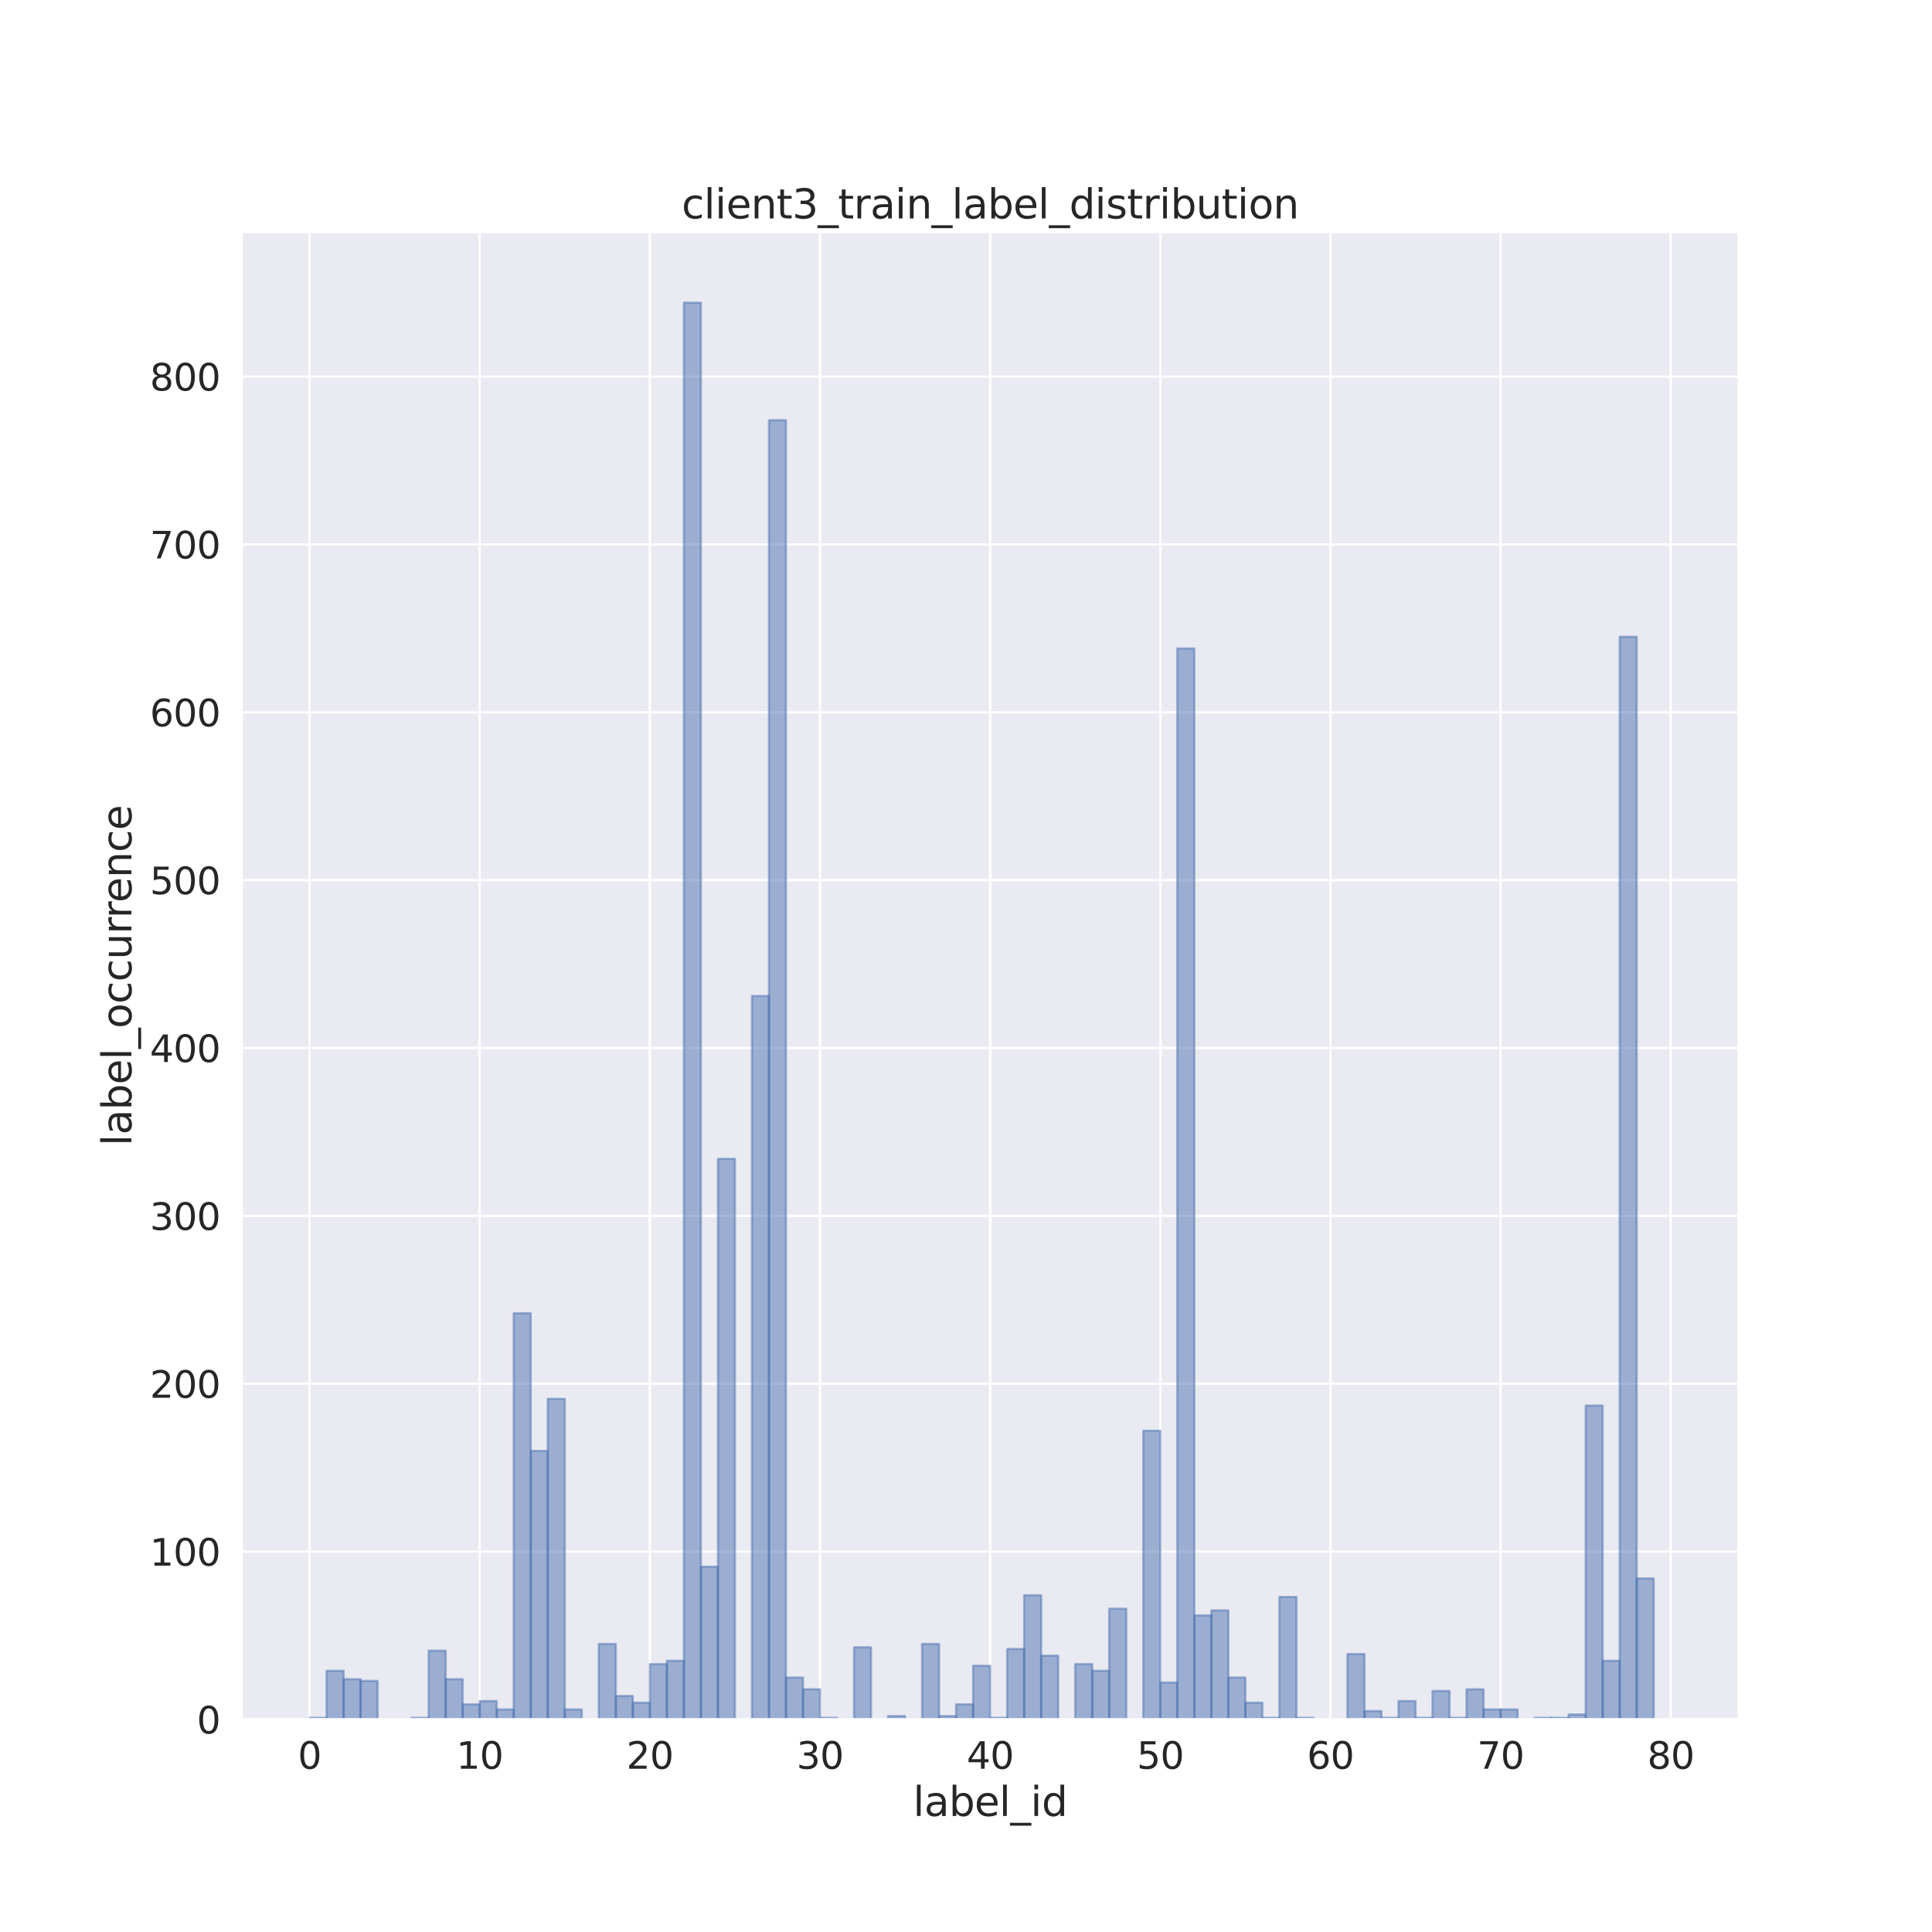 <?xml version="1.0" encoding="utf-8" standalone="no"?>
<!DOCTYPE svg PUBLIC "-//W3C//DTD SVG 1.1//EN"
  "http://www.w3.org/Graphics/SVG/1.1/DTD/svg11.dtd">
<svg xmlns:xlink="http://www.w3.org/1999/xlink" width="864pt" height="864pt" viewBox="0 0 864 864" xmlns="http://www.w3.org/2000/svg" version="1.1">
 <defs>
  <style type="text/css">*{stroke-linejoin: round; stroke-linecap: butt}</style>
 </defs>
 <g id="figure_1">
  <g id="patch_1">
   <path d="M 0 864 
L 864 864 
L 864 0 
L 0 0 
z
" style="fill: #ffffff"/>
  </g>
  <g id="axes_1">
   <g id="patch_2">
    <path d="M 108 768.96 
L 777.6 768.96 
L 777.6 103.68 
L 108 103.68 
z
" style="fill: #eaeaf2"/>
   </g>
   <g id="matplotlib.axis_1">
    <g id="xtick_1">
     <g id="line2d_1">
      <path d="M 138.436 768.96 
L 138.436 103.68 
" clip-path="url(#pfa8fbc9506)" style="fill: none; stroke: #ffffff; stroke-linecap: round"/>
     </g>
     <g id="text_1">
      <!-- 0 -->
      <g style="fill: #262626" transform="translate(133.187 790.997) scale(0.165 -0.165)">
       <defs>
        <path id="DejaVuSans-30" d="M 2034 4250 
Q 1547 4250 1301 3770 
Q 1056 3291 1056 2328 
Q 1056 1369 1301 889 
Q 1547 409 2034 409 
Q 2525 409 2770 889 
Q 3016 1369 3016 2328 
Q 3016 3291 2770 3770 
Q 2525 4250 2034 4250 
z
M 2034 4750 
Q 2819 4750 3233 4129 
Q 3647 3509 3647 2328 
Q 3647 1150 3233 529 
Q 2819 -91 2034 -91 
Q 1250 -91 836 529 
Q 422 1150 422 2328 
Q 422 3509 836 4129 
Q 1250 4750 2034 4750 
z
" transform="scale(0.016)"/>
       </defs>
       <use xlink:href="#DejaVuSans-30"/>
      </g>
     </g>
    </g>
    <g id="xtick_2">
     <g id="line2d_2">
      <path d="M 214.527 768.96 
L 214.527 103.68 
" clip-path="url(#pfa8fbc9506)" style="fill: none; stroke: #ffffff; stroke-linecap: round"/>
     </g>
     <g id="text_2">
      <!-- 10 -->
      <g style="fill: #262626" transform="translate(204.029 790.997) scale(0.165 -0.165)">
       <defs>
        <path id="DejaVuSans-31" d="M 794 531 
L 1825 531 
L 1825 4091 
L 703 3866 
L 703 4441 
L 1819 4666 
L 2450 4666 
L 2450 531 
L 3481 531 
L 3481 0 
L 794 0 
L 794 531 
z
" transform="scale(0.016)"/>
       </defs>
       <use xlink:href="#DejaVuSans-31"/>
       <use xlink:href="#DejaVuSans-30" x="63.623"/>
      </g>
     </g>
    </g>
    <g id="xtick_3">
     <g id="line2d_3">
      <path d="M 290.618 768.96 
L 290.618 103.68 
" clip-path="url(#pfa8fbc9506)" style="fill: none; stroke: #ffffff; stroke-linecap: round"/>
     </g>
     <g id="text_3">
      <!-- 20 -->
      <g style="fill: #262626" transform="translate(280.12 790.997) scale(0.165 -0.165)">
       <defs>
        <path id="DejaVuSans-32" d="M 1228 531 
L 3431 531 
L 3431 0 
L 469 0 
L 469 531 
Q 828 903 1448 1529 
Q 2069 2156 2228 2338 
Q 2531 2678 2651 2914 
Q 2772 3150 2772 3378 
Q 2772 3750 2511 3984 
Q 2250 4219 1831 4219 
Q 1534 4219 1204 4116 
Q 875 4013 500 3803 
L 500 4441 
Q 881 4594 1212 4672 
Q 1544 4750 1819 4750 
Q 2544 4750 2975 4387 
Q 3406 4025 3406 3419 
Q 3406 3131 3298 2873 
Q 3191 2616 2906 2266 
Q 2828 2175 2409 1742 
Q 1991 1309 1228 531 
z
" transform="scale(0.016)"/>
       </defs>
       <use xlink:href="#DejaVuSans-32"/>
       <use xlink:href="#DejaVuSans-30" x="63.623"/>
      </g>
     </g>
    </g>
    <g id="xtick_4">
     <g id="line2d_4">
      <path d="M 366.709 768.96 
L 366.709 103.68 
" clip-path="url(#pfa8fbc9506)" style="fill: none; stroke: #ffffff; stroke-linecap: round"/>
     </g>
     <g id="text_4">
      <!-- 30 -->
      <g style="fill: #262626" transform="translate(356.211 790.997) scale(0.165 -0.165)">
       <defs>
        <path id="DejaVuSans-33" d="M 2597 2516 
Q 3050 2419 3304 2112 
Q 3559 1806 3559 1356 
Q 3559 666 3084 287 
Q 2609 -91 1734 -91 
Q 1441 -91 1130 -33 
Q 819 25 488 141 
L 488 750 
Q 750 597 1062 519 
Q 1375 441 1716 441 
Q 2309 441 2620 675 
Q 2931 909 2931 1356 
Q 2931 1769 2642 2001 
Q 2353 2234 1838 2234 
L 1294 2234 
L 1294 2753 
L 1863 2753 
Q 2328 2753 2575 2939 
Q 2822 3125 2822 3475 
Q 2822 3834 2567 4026 
Q 2313 4219 1838 4219 
Q 1578 4219 1281 4162 
Q 984 4106 628 3988 
L 628 4550 
Q 988 4650 1302 4700 
Q 1616 4750 1894 4750 
Q 2613 4750 3031 4423 
Q 3450 4097 3450 3541 
Q 3450 3153 3228 2886 
Q 3006 2619 2597 2516 
z
" transform="scale(0.016)"/>
       </defs>
       <use xlink:href="#DejaVuSans-33"/>
       <use xlink:href="#DejaVuSans-30" x="63.623"/>
      </g>
     </g>
    </g>
    <g id="xtick_5">
     <g id="line2d_5">
      <path d="M 442.8 768.96 
L 442.8 103.68 
" clip-path="url(#pfa8fbc9506)" style="fill: none; stroke: #ffffff; stroke-linecap: round"/>
     </g>
     <g id="text_5">
      <!-- 40 -->
      <g style="fill: #262626" transform="translate(432.302 790.997) scale(0.165 -0.165)">
       <defs>
        <path id="DejaVuSans-34" d="M 2419 4116 
L 825 1625 
L 2419 1625 
L 2419 4116 
z
M 2253 4666 
L 3047 4666 
L 3047 1625 
L 3713 1625 
L 3713 1100 
L 3047 1100 
L 3047 0 
L 2419 0 
L 2419 1100 
L 313 1100 
L 313 1709 
L 2253 4666 
z
" transform="scale(0.016)"/>
       </defs>
       <use xlink:href="#DejaVuSans-34"/>
       <use xlink:href="#DejaVuSans-30" x="63.623"/>
      </g>
     </g>
    </g>
    <g id="xtick_6">
     <g id="line2d_6">
      <path d="M 518.891 768.96 
L 518.891 103.68 
" clip-path="url(#pfa8fbc9506)" style="fill: none; stroke: #ffffff; stroke-linecap: round"/>
     </g>
     <g id="text_6">
      <!-- 50 -->
      <g style="fill: #262626" transform="translate(508.393 790.997) scale(0.165 -0.165)">
       <defs>
        <path id="DejaVuSans-35" d="M 691 4666 
L 3169 4666 
L 3169 4134 
L 1269 4134 
L 1269 2991 
Q 1406 3038 1543 3061 
Q 1681 3084 1819 3084 
Q 2600 3084 3056 2656 
Q 3513 2228 3513 1497 
Q 3513 744 3044 326 
Q 2575 -91 1722 -91 
Q 1428 -91 1123 -41 
Q 819 9 494 109 
L 494 744 
Q 775 591 1075 516 
Q 1375 441 1709 441 
Q 2250 441 2565 725 
Q 2881 1009 2881 1497 
Q 2881 1984 2565 2268 
Q 2250 2553 1709 2553 
Q 1456 2553 1204 2497 
Q 953 2441 691 2322 
L 691 4666 
z
" transform="scale(0.016)"/>
       </defs>
       <use xlink:href="#DejaVuSans-35"/>
       <use xlink:href="#DejaVuSans-30" x="63.623"/>
      </g>
     </g>
    </g>
    <g id="xtick_7">
     <g id="line2d_7">
      <path d="M 594.982 768.96 
L 594.982 103.68 
" clip-path="url(#pfa8fbc9506)" style="fill: none; stroke: #ffffff; stroke-linecap: round"/>
     </g>
     <g id="text_7">
      <!-- 60 -->
      <g style="fill: #262626" transform="translate(584.484 790.997) scale(0.165 -0.165)">
       <defs>
        <path id="DejaVuSans-36" d="M 2113 2584 
Q 1688 2584 1439 2293 
Q 1191 2003 1191 1497 
Q 1191 994 1439 701 
Q 1688 409 2113 409 
Q 2538 409 2786 701 
Q 3034 994 3034 1497 
Q 3034 2003 2786 2293 
Q 2538 2584 2113 2584 
z
M 3366 4563 
L 3366 3988 
Q 3128 4100 2886 4159 
Q 2644 4219 2406 4219 
Q 1781 4219 1451 3797 
Q 1122 3375 1075 2522 
Q 1259 2794 1537 2939 
Q 1816 3084 2150 3084 
Q 2853 3084 3261 2657 
Q 3669 2231 3669 1497 
Q 3669 778 3244 343 
Q 2819 -91 2113 -91 
Q 1303 -91 875 529 
Q 447 1150 447 2328 
Q 447 3434 972 4092 
Q 1497 4750 2381 4750 
Q 2619 4750 2861 4703 
Q 3103 4656 3366 4563 
z
" transform="scale(0.016)"/>
       </defs>
       <use xlink:href="#DejaVuSans-36"/>
       <use xlink:href="#DejaVuSans-30" x="63.623"/>
      </g>
     </g>
    </g>
    <g id="xtick_8">
     <g id="line2d_8">
      <path d="M 671.073 768.96 
L 671.073 103.68 
" clip-path="url(#pfa8fbc9506)" style="fill: none; stroke: #ffffff; stroke-linecap: round"/>
     </g>
     <g id="text_8">
      <!-- 70 -->
      <g style="fill: #262626" transform="translate(660.575 790.997) scale(0.165 -0.165)">
       <defs>
        <path id="DejaVuSans-37" d="M 525 4666 
L 3525 4666 
L 3525 4397 
L 1831 0 
L 1172 0 
L 2766 4134 
L 525 4134 
L 525 4666 
z
" transform="scale(0.016)"/>
       </defs>
       <use xlink:href="#DejaVuSans-37"/>
       <use xlink:href="#DejaVuSans-30" x="63.623"/>
      </g>
     </g>
    </g>
    <g id="xtick_9">
     <g id="line2d_9">
      <path d="M 747.164 768.96 
L 747.164 103.68 
" clip-path="url(#pfa8fbc9506)" style="fill: none; stroke: #ffffff; stroke-linecap: round"/>
     </g>
     <g id="text_9">
      <!-- 80 -->
      <g style="fill: #262626" transform="translate(736.666 790.997) scale(0.165 -0.165)">
       <defs>
        <path id="DejaVuSans-38" d="M 2034 2216 
Q 1584 2216 1326 1975 
Q 1069 1734 1069 1313 
Q 1069 891 1326 650 
Q 1584 409 2034 409 
Q 2484 409 2743 651 
Q 3003 894 3003 1313 
Q 3003 1734 2745 1975 
Q 2488 2216 2034 2216 
z
M 1403 2484 
Q 997 2584 770 2862 
Q 544 3141 544 3541 
Q 544 4100 942 4425 
Q 1341 4750 2034 4750 
Q 2731 4750 3128 4425 
Q 3525 4100 3525 3541 
Q 3525 3141 3298 2862 
Q 3072 2584 2669 2484 
Q 3125 2378 3379 2068 
Q 3634 1759 3634 1313 
Q 3634 634 3220 271 
Q 2806 -91 2034 -91 
Q 1263 -91 848 271 
Q 434 634 434 1313 
Q 434 1759 690 2068 
Q 947 2378 1403 2484 
z
M 1172 3481 
Q 1172 3119 1398 2916 
Q 1625 2713 2034 2713 
Q 2441 2713 2670 2916 
Q 2900 3119 2900 3481 
Q 2900 3844 2670 4047 
Q 2441 4250 2034 4250 
Q 1625 4250 1398 4047 
Q 1172 3844 1172 3481 
z
" transform="scale(0.016)"/>
       </defs>
       <use xlink:href="#DejaVuSans-38"/>
       <use xlink:href="#DejaVuSans-30" x="63.623"/>
      </g>
     </g>
    </g>
    <g id="text_10">
     <!-- label_id -->
     <g style="fill: #262626" transform="translate(408.319 812.106) scale(0.18 -0.18)">
      <defs>
       <path id="DejaVuSans-6c" d="M 603 4863 
L 1178 4863 
L 1178 0 
L 603 0 
L 603 4863 
z
" transform="scale(0.016)"/>
       <path id="DejaVuSans-61" d="M 2194 1759 
Q 1497 1759 1228 1600 
Q 959 1441 959 1056 
Q 959 750 1161 570 
Q 1363 391 1709 391 
Q 2188 391 2477 730 
Q 2766 1069 2766 1631 
L 2766 1759 
L 2194 1759 
z
M 3341 1997 
L 3341 0 
L 2766 0 
L 2766 531 
Q 2569 213 2275 61 
Q 1981 -91 1556 -91 
Q 1019 -91 701 211 
Q 384 513 384 1019 
Q 384 1609 779 1909 
Q 1175 2209 1959 2209 
L 2766 2209 
L 2766 2266 
Q 2766 2663 2505 2880 
Q 2244 3097 1772 3097 
Q 1472 3097 1187 3025 
Q 903 2953 641 2809 
L 641 3341 
Q 956 3463 1253 3523 
Q 1550 3584 1831 3584 
Q 2591 3584 2966 3190 
Q 3341 2797 3341 1997 
z
" transform="scale(0.016)"/>
       <path id="DejaVuSans-62" d="M 3116 1747 
Q 3116 2381 2855 2742 
Q 2594 3103 2138 3103 
Q 1681 3103 1420 2742 
Q 1159 2381 1159 1747 
Q 1159 1113 1420 752 
Q 1681 391 2138 391 
Q 2594 391 2855 752 
Q 3116 1113 3116 1747 
z
M 1159 2969 
Q 1341 3281 1617 3432 
Q 1894 3584 2278 3584 
Q 2916 3584 3314 3078 
Q 3713 2572 3713 1747 
Q 3713 922 3314 415 
Q 2916 -91 2278 -91 
Q 1894 -91 1617 61 
Q 1341 213 1159 525 
L 1159 0 
L 581 0 
L 581 4863 
L 1159 4863 
L 1159 2969 
z
" transform="scale(0.016)"/>
       <path id="DejaVuSans-65" d="M 3597 1894 
L 3597 1613 
L 953 1613 
Q 991 1019 1311 708 
Q 1631 397 2203 397 
Q 2534 397 2845 478 
Q 3156 559 3463 722 
L 3463 178 
Q 3153 47 2828 -22 
Q 2503 -91 2169 -91 
Q 1331 -91 842 396 
Q 353 884 353 1716 
Q 353 2575 817 3079 
Q 1281 3584 2069 3584 
Q 2775 3584 3186 3129 
Q 3597 2675 3597 1894 
z
M 3022 2063 
Q 3016 2534 2758 2815 
Q 2500 3097 2075 3097 
Q 1594 3097 1305 2825 
Q 1016 2553 972 2059 
L 3022 2063 
z
" transform="scale(0.016)"/>
       <path id="DejaVuSans-5f" d="M 3263 -1063 
L 3263 -1509 
L -63 -1509 
L -63 -1063 
L 3263 -1063 
z
" transform="scale(0.016)"/>
       <path id="DejaVuSans-69" d="M 603 3500 
L 1178 3500 
L 1178 0 
L 603 0 
L 603 3500 
z
M 603 4863 
L 1178 4863 
L 1178 4134 
L 603 4134 
L 603 4863 
z
" transform="scale(0.016)"/>
       <path id="DejaVuSans-64" d="M 2906 2969 
L 2906 4863 
L 3481 4863 
L 3481 0 
L 2906 0 
L 2906 525 
Q 2725 213 2448 61 
Q 2172 -91 1784 -91 
Q 1150 -91 751 415 
Q 353 922 353 1747 
Q 353 2572 751 3078 
Q 1150 3584 1784 3584 
Q 2172 3584 2448 3432 
Q 2725 3281 2906 2969 
z
M 947 1747 
Q 947 1113 1208 752 
Q 1469 391 1925 391 
Q 2381 391 2643 752 
Q 2906 1113 2906 1747 
Q 2906 2381 2643 2742 
Q 2381 3103 1925 3103 
Q 1469 3103 1208 2742 
Q 947 2381 947 1747 
z
" transform="scale(0.016)"/>
      </defs>
      <use xlink:href="#DejaVuSans-6c"/>
      <use xlink:href="#DejaVuSans-61" x="27.783"/>
      <use xlink:href="#DejaVuSans-62" x="89.062"/>
      <use xlink:href="#DejaVuSans-65" x="152.539"/>
      <use xlink:href="#DejaVuSans-6c" x="214.062"/>
      <use xlink:href="#DejaVuSans-5f" x="241.846"/>
      <use xlink:href="#DejaVuSans-69" x="291.846"/>
      <use xlink:href="#DejaVuSans-64" x="319.629"/>
     </g>
    </g>
   </g>
   <g id="matplotlib.axis_2">
    <g id="ytick_1">
     <g id="line2d_10">
      <path d="M 108 768.96 
L 777.6 768.96 
" clip-path="url(#pfa8fbc9506)" style="fill: none; stroke: #ffffff; stroke-linecap: round"/>
     </g>
     <g id="text_11">
      <!-- 0 -->
      <g style="fill: #262626" transform="translate(88.002 775.229) scale(0.165 -0.165)">
       <use xlink:href="#DejaVuSans-30"/>
      </g>
     </g>
    </g>
    <g id="ytick_2">
     <g id="line2d_11">
      <path d="M 108 693.889 
L 777.6 693.889 
" clip-path="url(#pfa8fbc9506)" style="fill: none; stroke: #ffffff; stroke-linecap: round"/>
     </g>
     <g id="text_12">
      <!-- 100 -->
      <g style="fill: #262626" transform="translate(67.006 700.158) scale(0.165 -0.165)">
       <use xlink:href="#DejaVuSans-31"/>
       <use xlink:href="#DejaVuSans-30" x="63.623"/>
       <use xlink:href="#DejaVuSans-30" x="127.246"/>
      </g>
     </g>
    </g>
    <g id="ytick_3">
     <g id="line2d_12">
      <path d="M 108 618.818 
L 777.6 618.818 
" clip-path="url(#pfa8fbc9506)" style="fill: none; stroke: #ffffff; stroke-linecap: round"/>
     </g>
     <g id="text_13">
      <!-- 200 -->
      <g style="fill: #262626" transform="translate(67.006 625.087) scale(0.165 -0.165)">
       <use xlink:href="#DejaVuSans-32"/>
       <use xlink:href="#DejaVuSans-30" x="63.623"/>
       <use xlink:href="#DejaVuSans-30" x="127.246"/>
      </g>
     </g>
    </g>
    <g id="ytick_4">
     <g id="line2d_13">
      <path d="M 108 543.747 
L 777.6 543.747 
" clip-path="url(#pfa8fbc9506)" style="fill: none; stroke: #ffffff; stroke-linecap: round"/>
     </g>
     <g id="text_14">
      <!-- 300 -->
      <g style="fill: #262626" transform="translate(67.006 550.015) scale(0.165 -0.165)">
       <use xlink:href="#DejaVuSans-33"/>
       <use xlink:href="#DejaVuSans-30" x="63.623"/>
       <use xlink:href="#DejaVuSans-30" x="127.246"/>
      </g>
     </g>
    </g>
    <g id="ytick_5">
     <g id="line2d_14">
      <path d="M 108 468.676 
L 777.6 468.676 
" clip-path="url(#pfa8fbc9506)" style="fill: none; stroke: #ffffff; stroke-linecap: round"/>
     </g>
     <g id="text_15">
      <!-- 400 -->
      <g style="fill: #262626" transform="translate(67.006 474.944) scale(0.165 -0.165)">
       <use xlink:href="#DejaVuSans-34"/>
       <use xlink:href="#DejaVuSans-30" x="63.623"/>
       <use xlink:href="#DejaVuSans-30" x="127.246"/>
      </g>
     </g>
    </g>
    <g id="ytick_6">
     <g id="line2d_15">
      <path d="M 108 393.605 
L 777.6 393.605 
" clip-path="url(#pfa8fbc9506)" style="fill: none; stroke: #ffffff; stroke-linecap: round"/>
     </g>
     <g id="text_16">
      <!-- 500 -->
      <g style="fill: #262626" transform="translate(67.006 399.873) scale(0.165 -0.165)">
       <use xlink:href="#DejaVuSans-35"/>
       <use xlink:href="#DejaVuSans-30" x="63.623"/>
       <use xlink:href="#DejaVuSans-30" x="127.246"/>
      </g>
     </g>
    </g>
    <g id="ytick_7">
     <g id="line2d_16">
      <path d="M 108 318.533 
L 777.6 318.533 
" clip-path="url(#pfa8fbc9506)" style="fill: none; stroke: #ffffff; stroke-linecap: round"/>
     </g>
     <g id="text_17">
      <!-- 600 -->
      <g style="fill: #262626" transform="translate(67.006 324.802) scale(0.165 -0.165)">
       <use xlink:href="#DejaVuSans-36"/>
       <use xlink:href="#DejaVuSans-30" x="63.623"/>
       <use xlink:href="#DejaVuSans-30" x="127.246"/>
      </g>
     </g>
    </g>
    <g id="ytick_8">
     <g id="line2d_17">
      <path d="M 108 243.462 
L 777.6 243.462 
" clip-path="url(#pfa8fbc9506)" style="fill: none; stroke: #ffffff; stroke-linecap: round"/>
     </g>
     <g id="text_18">
      <!-- 700 -->
      <g style="fill: #262626" transform="translate(67.006 249.731) scale(0.165 -0.165)">
       <use xlink:href="#DejaVuSans-37"/>
       <use xlink:href="#DejaVuSans-30" x="63.623"/>
       <use xlink:href="#DejaVuSans-30" x="127.246"/>
      </g>
     </g>
    </g>
    <g id="ytick_9">
     <g id="line2d_18">
      <path d="M 108 168.391 
L 777.6 168.391 
" clip-path="url(#pfa8fbc9506)" style="fill: none; stroke: #ffffff; stroke-linecap: round"/>
     </g>
     <g id="text_19">
      <!-- 800 -->
      <g style="fill: #262626" transform="translate(67.006 174.66) scale(0.165 -0.165)">
       <use xlink:href="#DejaVuSans-38"/>
       <use xlink:href="#DejaVuSans-30" x="63.623"/>
       <use xlink:href="#DejaVuSans-30" x="127.246"/>
      </g>
     </g>
    </g>
    <g id="text_20">
     <!-- label_occurrence -->
     <g style="fill: #262626" transform="translate(58.762 512.463) rotate(-90) scale(0.18 -0.18)">
      <defs>
       <path id="DejaVuSans-6f" d="M 1959 3097 
Q 1497 3097 1228 2736 
Q 959 2375 959 1747 
Q 959 1119 1226 758 
Q 1494 397 1959 397 
Q 2419 397 2687 759 
Q 2956 1122 2956 1747 
Q 2956 2369 2687 2733 
Q 2419 3097 1959 3097 
z
M 1959 3584 
Q 2709 3584 3137 3096 
Q 3566 2609 3566 1747 
Q 3566 888 3137 398 
Q 2709 -91 1959 -91 
Q 1206 -91 779 398 
Q 353 888 353 1747 
Q 353 2609 779 3096 
Q 1206 3584 1959 3584 
z
" transform="scale(0.016)"/>
       <path id="DejaVuSans-63" d="M 3122 3366 
L 3122 2828 
Q 2878 2963 2633 3030 
Q 2388 3097 2138 3097 
Q 1578 3097 1268 2742 
Q 959 2388 959 1747 
Q 959 1106 1268 751 
Q 1578 397 2138 397 
Q 2388 397 2633 464 
Q 2878 531 3122 666 
L 3122 134 
Q 2881 22 2623 -34 
Q 2366 -91 2075 -91 
Q 1284 -91 818 406 
Q 353 903 353 1747 
Q 353 2603 823 3093 
Q 1294 3584 2113 3584 
Q 2378 3584 2631 3529 
Q 2884 3475 3122 3366 
z
" transform="scale(0.016)"/>
       <path id="DejaVuSans-75" d="M 544 1381 
L 544 3500 
L 1119 3500 
L 1119 1403 
Q 1119 906 1312 657 
Q 1506 409 1894 409 
Q 2359 409 2629 706 
Q 2900 1003 2900 1516 
L 2900 3500 
L 3475 3500 
L 3475 0 
L 2900 0 
L 2900 538 
Q 2691 219 2414 64 
Q 2138 -91 1772 -91 
Q 1169 -91 856 284 
Q 544 659 544 1381 
z
M 1991 3584 
L 1991 3584 
z
" transform="scale(0.016)"/>
       <path id="DejaVuSans-72" d="M 2631 2963 
Q 2534 3019 2420 3045 
Q 2306 3072 2169 3072 
Q 1681 3072 1420 2755 
Q 1159 2438 1159 1844 
L 1159 0 
L 581 0 
L 581 3500 
L 1159 3500 
L 1159 2956 
Q 1341 3275 1631 3429 
Q 1922 3584 2338 3584 
Q 2397 3584 2469 3576 
Q 2541 3569 2628 3553 
L 2631 2963 
z
" transform="scale(0.016)"/>
       <path id="DejaVuSans-6e" d="M 3513 2113 
L 3513 0 
L 2938 0 
L 2938 2094 
Q 2938 2591 2744 2837 
Q 2550 3084 2163 3084 
Q 1697 3084 1428 2787 
Q 1159 2491 1159 1978 
L 1159 0 
L 581 0 
L 581 3500 
L 1159 3500 
L 1159 2956 
Q 1366 3272 1645 3428 
Q 1925 3584 2291 3584 
Q 2894 3584 3203 3211 
Q 3513 2838 3513 2113 
z
" transform="scale(0.016)"/>
      </defs>
      <use xlink:href="#DejaVuSans-6c"/>
      <use xlink:href="#DejaVuSans-61" x="27.783"/>
      <use xlink:href="#DejaVuSans-62" x="89.062"/>
      <use xlink:href="#DejaVuSans-65" x="152.539"/>
      <use xlink:href="#DejaVuSans-6c" x="214.062"/>
      <use xlink:href="#DejaVuSans-5f" x="241.846"/>
      <use xlink:href="#DejaVuSans-6f" x="291.846"/>
      <use xlink:href="#DejaVuSans-63" x="353.027"/>
      <use xlink:href="#DejaVuSans-63" x="408.008"/>
      <use xlink:href="#DejaVuSans-75" x="462.988"/>
      <use xlink:href="#DejaVuSans-72" x="526.367"/>
      <use xlink:href="#DejaVuSans-72" x="565.73"/>
      <use xlink:href="#DejaVuSans-65" x="604.594"/>
      <use xlink:href="#DejaVuSans-6e" x="666.117"/>
      <use xlink:href="#DejaVuSans-63" x="729.496"/>
      <use xlink:href="#DejaVuSans-65" x="784.477"/>
     </g>
    </g>
   </g>
   <g id="patch_3">
    <path d="M 138.436 768.96 
L 146.045 768.96 
L 146.045 768.209 
L 138.436 768.209 
z
" clip-path="url(#pfa8fbc9506)" style="fill: #4c72b0; opacity: 0.5; stroke: #4c72b0; stroke-linejoin: miter"/>
   </g>
   <g id="patch_4">
    <path d="M 146.045 768.96 
L 153.655 768.96 
L 153.655 747.189 
L 146.045 747.189 
z
" clip-path="url(#pfa8fbc9506)" style="fill: #4c72b0; opacity: 0.5; stroke: #4c72b0; stroke-linejoin: miter"/>
   </g>
   <g id="patch_5">
    <path d="M 153.655 768.96 
L 161.264 768.96 
L 161.264 750.943 
L 153.655 750.943 
z
" clip-path="url(#pfa8fbc9506)" style="fill: #4c72b0; opacity: 0.5; stroke: #4c72b0; stroke-linejoin: miter"/>
   </g>
   <g id="patch_6">
    <path d="M 161.264 768.96 
L 168.873 768.96 
L 168.873 751.694 
L 161.264 751.694 
z
" clip-path="url(#pfa8fbc9506)" style="fill: #4c72b0; opacity: 0.5; stroke: #4c72b0; stroke-linejoin: miter"/>
   </g>
   <g id="patch_7">
    <path d="M 168.873 768.96 
L 176.482 768.96 
L 176.482 768.96 
L 168.873 768.96 
z
" clip-path="url(#pfa8fbc9506)" style="fill: #4c72b0; opacity: 0.5; stroke: #4c72b0; stroke-linejoin: miter"/>
   </g>
   <g id="patch_8">
    <path d="M 176.482 768.96 
L 184.091 768.96 
L 184.091 768.96 
L 176.482 768.96 
z
" clip-path="url(#pfa8fbc9506)" style="fill: #4c72b0; opacity: 0.5; stroke: #4c72b0; stroke-linejoin: miter"/>
   </g>
   <g id="patch_9">
    <path d="M 184.091 768.96 
L 191.7 768.96 
L 191.7 768.209 
L 184.091 768.209 
z
" clip-path="url(#pfa8fbc9506)" style="fill: #4c72b0; opacity: 0.5; stroke: #4c72b0; stroke-linejoin: miter"/>
   </g>
   <g id="patch_10">
    <path d="M 191.7 768.96 
L 199.309 768.96 
L 199.309 738.181 
L 191.7 738.181 
z
" clip-path="url(#pfa8fbc9506)" style="fill: #4c72b0; opacity: 0.5; stroke: #4c72b0; stroke-linejoin: miter"/>
   </g>
   <g id="patch_11">
    <path d="M 199.309 768.96 
L 206.918 768.96 
L 206.918 750.943 
L 199.309 750.943 
z
" clip-path="url(#pfa8fbc9506)" style="fill: #4c72b0; opacity: 0.5; stroke: #4c72b0; stroke-linejoin: miter"/>
   </g>
   <g id="patch_12">
    <path d="M 206.918 768.96 
L 214.527 768.96 
L 214.527 762.204 
L 206.918 762.204 
z
" clip-path="url(#pfa8fbc9506)" style="fill: #4c72b0; opacity: 0.5; stroke: #4c72b0; stroke-linejoin: miter"/>
   </g>
   <g id="patch_13">
    <path d="M 214.527 768.96 
L 222.136 768.96 
L 222.136 760.702 
L 214.527 760.702 
z
" clip-path="url(#pfa8fbc9506)" style="fill: #4c72b0; opacity: 0.5; stroke: #4c72b0; stroke-linejoin: miter"/>
   </g>
   <g id="patch_14">
    <path d="M 222.136 768.96 
L 229.745 768.96 
L 229.745 764.456 
L 222.136 764.456 
z
" clip-path="url(#pfa8fbc9506)" style="fill: #4c72b0; opacity: 0.5; stroke: #4c72b0; stroke-linejoin: miter"/>
   </g>
   <g id="patch_15">
    <path d="M 229.745 768.96 
L 237.355 768.96 
L 237.355 587.288 
L 229.745 587.288 
z
" clip-path="url(#pfa8fbc9506)" style="fill: #4c72b0; opacity: 0.5; stroke: #4c72b0; stroke-linejoin: miter"/>
   </g>
   <g id="patch_16">
    <path d="M 237.355 768.96 
L 244.964 768.96 
L 244.964 648.846 
L 237.355 648.846 
z
" clip-path="url(#pfa8fbc9506)" style="fill: #4c72b0; opacity: 0.5; stroke: #4c72b0; stroke-linejoin: miter"/>
   </g>
   <g id="patch_17">
    <path d="M 244.964 768.96 
L 252.573 768.96 
L 252.573 625.574 
L 244.964 625.574 
z
" clip-path="url(#pfa8fbc9506)" style="fill: #4c72b0; opacity: 0.5; stroke: #4c72b0; stroke-linejoin: miter"/>
   </g>
   <g id="patch_18">
    <path d="M 252.573 768.96 
L 260.182 768.96 
L 260.182 764.456 
L 252.573 764.456 
z
" clip-path="url(#pfa8fbc9506)" style="fill: #4c72b0; opacity: 0.5; stroke: #4c72b0; stroke-linejoin: miter"/>
   </g>
   <g id="patch_19">
    <path d="M 260.182 768.96 
L 267.791 768.96 
L 267.791 768.96 
L 260.182 768.96 
z
" clip-path="url(#pfa8fbc9506)" style="fill: #4c72b0; opacity: 0.5; stroke: #4c72b0; stroke-linejoin: miter"/>
   </g>
   <g id="patch_20">
    <path d="M 267.791 768.96 
L 275.4 768.96 
L 275.4 735.178 
L 267.791 735.178 
z
" clip-path="url(#pfa8fbc9506)" style="fill: #4c72b0; opacity: 0.5; stroke: #4c72b0; stroke-linejoin: miter"/>
   </g>
   <g id="patch_21">
    <path d="M 275.4 768.96 
L 283.009 768.96 
L 283.009 758.45 
L 275.4 758.45 
z
" clip-path="url(#pfa8fbc9506)" style="fill: #4c72b0; opacity: 0.5; stroke: #4c72b0; stroke-linejoin: miter"/>
   </g>
   <g id="patch_22">
    <path d="M 283.009 768.96 
L 290.618 768.96 
L 290.618 761.453 
L 283.009 761.453 
z
" clip-path="url(#pfa8fbc9506)" style="fill: #4c72b0; opacity: 0.5; stroke: #4c72b0; stroke-linejoin: miter"/>
   </g>
   <g id="patch_23">
    <path d="M 290.618 768.96 
L 298.227 768.96 
L 298.227 744.187 
L 290.618 744.187 
z
" clip-path="url(#pfa8fbc9506)" style="fill: #4c72b0; opacity: 0.5; stroke: #4c72b0; stroke-linejoin: miter"/>
   </g>
   <g id="patch_24">
    <path d="M 298.227 768.96 
L 305.836 768.96 
L 305.836 742.685 
L 298.227 742.685 
z
" clip-path="url(#pfa8fbc9506)" style="fill: #4c72b0; opacity: 0.5; stroke: #4c72b0; stroke-linejoin: miter"/>
   </g>
   <g id="patch_25">
    <path d="M 305.836 768.96 
L 313.445 768.96 
L 313.445 135.36 
L 305.836 135.36 
z
" clip-path="url(#pfa8fbc9506)" style="fill: #4c72b0; opacity: 0.5; stroke: #4c72b0; stroke-linejoin: miter"/>
   </g>
   <g id="patch_26">
    <path d="M 313.445 768.96 
L 321.055 768.96 
L 321.055 700.645 
L 313.445 700.645 
z
" clip-path="url(#pfa8fbc9506)" style="fill: #4c72b0; opacity: 0.5; stroke: #4c72b0; stroke-linejoin: miter"/>
   </g>
   <g id="patch_27">
    <path d="M 321.055 768.96 
L 328.664 768.96 
L 328.664 518.223 
L 321.055 518.223 
z
" clip-path="url(#pfa8fbc9506)" style="fill: #4c72b0; opacity: 0.5; stroke: #4c72b0; stroke-linejoin: miter"/>
   </g>
   <g id="patch_28">
    <path d="M 328.664 768.96 
L 336.273 768.96 
L 336.273 768.96 
L 328.664 768.96 
z
" clip-path="url(#pfa8fbc9506)" style="fill: #4c72b0; opacity: 0.5; stroke: #4c72b0; stroke-linejoin: miter"/>
   </g>
   <g id="patch_29">
    <path d="M 336.273 768.96 
L 343.882 768.96 
L 343.882 445.404 
L 336.273 445.404 
z
" clip-path="url(#pfa8fbc9506)" style="fill: #4c72b0; opacity: 0.5; stroke: #4c72b0; stroke-linejoin: miter"/>
   </g>
   <g id="patch_30">
    <path d="M 343.882 768.96 
L 351.491 768.96 
L 351.491 187.91 
L 343.882 187.91 
z
" clip-path="url(#pfa8fbc9506)" style="fill: #4c72b0; opacity: 0.5; stroke: #4c72b0; stroke-linejoin: miter"/>
   </g>
   <g id="patch_31">
    <path d="M 351.491 768.96 
L 359.1 768.96 
L 359.1 750.192 
L 351.491 750.192 
z
" clip-path="url(#pfa8fbc9506)" style="fill: #4c72b0; opacity: 0.5; stroke: #4c72b0; stroke-linejoin: miter"/>
   </g>
   <g id="patch_32">
    <path d="M 359.1 768.96 
L 366.709 768.96 
L 366.709 755.447 
L 359.1 755.447 
z
" clip-path="url(#pfa8fbc9506)" style="fill: #4c72b0; opacity: 0.5; stroke: #4c72b0; stroke-linejoin: miter"/>
   </g>
   <g id="patch_33">
    <path d="M 366.709 768.96 
L 374.318 768.96 
L 374.318 768.209 
L 366.709 768.209 
z
" clip-path="url(#pfa8fbc9506)" style="fill: #4c72b0; opacity: 0.5; stroke: #4c72b0; stroke-linejoin: miter"/>
   </g>
   <g id="patch_34">
    <path d="M 374.318 768.96 
L 381.927 768.96 
L 381.927 768.96 
L 374.318 768.96 
z
" clip-path="url(#pfa8fbc9506)" style="fill: #4c72b0; opacity: 0.5; stroke: #4c72b0; stroke-linejoin: miter"/>
   </g>
   <g id="patch_35">
    <path d="M 381.927 768.96 
L 389.536 768.96 
L 389.536 736.679 
L 381.927 736.679 
z
" clip-path="url(#pfa8fbc9506)" style="fill: #4c72b0; opacity: 0.5; stroke: #4c72b0; stroke-linejoin: miter"/>
   </g>
   <g id="patch_36">
    <path d="M 389.536 768.96 
L 397.145 768.96 
L 397.145 768.96 
L 389.536 768.96 
z
" clip-path="url(#pfa8fbc9506)" style="fill: #4c72b0; opacity: 0.5; stroke: #4c72b0; stroke-linejoin: miter"/>
   </g>
   <g id="patch_37">
    <path d="M 397.145 768.96 
L 404.755 768.96 
L 404.755 767.459 
L 397.145 767.459 
z
" clip-path="url(#pfa8fbc9506)" style="fill: #4c72b0; opacity: 0.5; stroke: #4c72b0; stroke-linejoin: miter"/>
   </g>
   <g id="patch_38">
    <path d="M 404.755 768.96 
L 412.364 768.96 
L 412.364 768.96 
L 404.755 768.96 
z
" clip-path="url(#pfa8fbc9506)" style="fill: #4c72b0; opacity: 0.5; stroke: #4c72b0; stroke-linejoin: miter"/>
   </g>
   <g id="patch_39">
    <path d="M 412.364 768.96 
L 419.973 768.96 
L 419.973 735.178 
L 412.364 735.178 
z
" clip-path="url(#pfa8fbc9506)" style="fill: #4c72b0; opacity: 0.5; stroke: #4c72b0; stroke-linejoin: miter"/>
   </g>
   <g id="patch_40">
    <path d="M 419.973 768.96 
L 427.582 768.96 
L 427.582 767.459 
L 419.973 767.459 
z
" clip-path="url(#pfa8fbc9506)" style="fill: #4c72b0; opacity: 0.5; stroke: #4c72b0; stroke-linejoin: miter"/>
   </g>
   <g id="patch_41">
    <path d="M 427.582 768.96 
L 435.191 768.96 
L 435.191 762.204 
L 427.582 762.204 
z
" clip-path="url(#pfa8fbc9506)" style="fill: #4c72b0; opacity: 0.5; stroke: #4c72b0; stroke-linejoin: miter"/>
   </g>
   <g id="patch_42">
    <path d="M 435.191 768.96 
L 442.8 768.96 
L 442.8 744.937 
L 435.191 744.937 
z
" clip-path="url(#pfa8fbc9506)" style="fill: #4c72b0; opacity: 0.5; stroke: #4c72b0; stroke-linejoin: miter"/>
   </g>
   <g id="patch_43">
    <path d="M 442.8 768.96 
L 450.409 768.96 
L 450.409 768.209 
L 442.8 768.209 
z
" clip-path="url(#pfa8fbc9506)" style="fill: #4c72b0; opacity: 0.5; stroke: #4c72b0; stroke-linejoin: miter"/>
   </g>
   <g id="patch_44">
    <path d="M 450.409 768.96 
L 458.018 768.96 
L 458.018 737.43 
L 450.409 737.43 
z
" clip-path="url(#pfa8fbc9506)" style="fill: #4c72b0; opacity: 0.5; stroke: #4c72b0; stroke-linejoin: miter"/>
   </g>
   <g id="patch_45">
    <path d="M 458.018 768.96 
L 465.627 768.96 
L 465.627 713.407 
L 458.018 713.407 
z
" clip-path="url(#pfa8fbc9506)" style="fill: #4c72b0; opacity: 0.5; stroke: #4c72b0; stroke-linejoin: miter"/>
   </g>
   <g id="patch_46">
    <path d="M 465.627 768.96 
L 473.236 768.96 
L 473.236 740.433 
L 465.627 740.433 
z
" clip-path="url(#pfa8fbc9506)" style="fill: #4c72b0; opacity: 0.5; stroke: #4c72b0; stroke-linejoin: miter"/>
   </g>
   <g id="patch_47">
    <path d="M 473.236 768.96 
L 480.845 768.96 
L 480.845 768.96 
L 473.236 768.96 
z
" clip-path="url(#pfa8fbc9506)" style="fill: #4c72b0; opacity: 0.5; stroke: #4c72b0; stroke-linejoin: miter"/>
   </g>
   <g id="patch_48">
    <path d="M 480.845 768.96 
L 488.455 768.96 
L 488.455 744.187 
L 480.845 744.187 
z
" clip-path="url(#pfa8fbc9506)" style="fill: #4c72b0; opacity: 0.5; stroke: #4c72b0; stroke-linejoin: miter"/>
   </g>
   <g id="patch_49">
    <path d="M 488.455 768.96 
L 496.064 768.96 
L 496.064 747.189 
L 488.455 747.189 
z
" clip-path="url(#pfa8fbc9506)" style="fill: #4c72b0; opacity: 0.5; stroke: #4c72b0; stroke-linejoin: miter"/>
   </g>
   <g id="patch_50">
    <path d="M 496.064 768.96 
L 503.673 768.96 
L 503.673 719.413 
L 496.064 719.413 
z
" clip-path="url(#pfa8fbc9506)" style="fill: #4c72b0; opacity: 0.5; stroke: #4c72b0; stroke-linejoin: miter"/>
   </g>
   <g id="patch_51">
    <path d="M 503.673 768.96 
L 511.282 768.96 
L 511.282 768.96 
L 503.673 768.96 
z
" clip-path="url(#pfa8fbc9506)" style="fill: #4c72b0; opacity: 0.5; stroke: #4c72b0; stroke-linejoin: miter"/>
   </g>
   <g id="patch_52">
    <path d="M 511.282 768.96 
L 518.891 768.96 
L 518.891 639.838 
L 511.282 639.838 
z
" clip-path="url(#pfa8fbc9506)" style="fill: #4c72b0; opacity: 0.5; stroke: #4c72b0; stroke-linejoin: miter"/>
   </g>
   <g id="patch_53">
    <path d="M 518.891 768.96 
L 526.5 768.96 
L 526.5 752.444 
L 518.891 752.444 
z
" clip-path="url(#pfa8fbc9506)" style="fill: #4c72b0; opacity: 0.5; stroke: #4c72b0; stroke-linejoin: miter"/>
   </g>
   <g id="patch_54">
    <path d="M 526.5 768.96 
L 534.109 768.96 
L 534.109 290.006 
L 526.5 290.006 
z
" clip-path="url(#pfa8fbc9506)" style="fill: #4c72b0; opacity: 0.5; stroke: #4c72b0; stroke-linejoin: miter"/>
   </g>
   <g id="patch_55">
    <path d="M 534.109 768.96 
L 541.718 768.96 
L 541.718 722.416 
L 534.109 722.416 
z
" clip-path="url(#pfa8fbc9506)" style="fill: #4c72b0; opacity: 0.5; stroke: #4c72b0; stroke-linejoin: miter"/>
   </g>
   <g id="patch_56">
    <path d="M 541.718 768.96 
L 549.327 768.96 
L 549.327 720.164 
L 541.718 720.164 
z
" clip-path="url(#pfa8fbc9506)" style="fill: #4c72b0; opacity: 0.5; stroke: #4c72b0; stroke-linejoin: miter"/>
   </g>
   <g id="patch_57">
    <path d="M 549.327 768.96 
L 556.936 768.96 
L 556.936 750.192 
L 549.327 750.192 
z
" clip-path="url(#pfa8fbc9506)" style="fill: #4c72b0; opacity: 0.5; stroke: #4c72b0; stroke-linejoin: miter"/>
   </g>
   <g id="patch_58">
    <path d="M 556.936 768.96 
L 564.545 768.96 
L 564.545 761.453 
L 556.936 761.453 
z
" clip-path="url(#pfa8fbc9506)" style="fill: #4c72b0; opacity: 0.5; stroke: #4c72b0; stroke-linejoin: miter"/>
   </g>
   <g id="patch_59">
    <path d="M 564.545 768.96 
L 572.155 768.96 
L 572.155 768.209 
L 564.545 768.209 
z
" clip-path="url(#pfa8fbc9506)" style="fill: #4c72b0; opacity: 0.5; stroke: #4c72b0; stroke-linejoin: miter"/>
   </g>
   <g id="patch_60">
    <path d="M 572.155 768.96 
L 579.764 768.96 
L 579.764 714.158 
L 572.155 714.158 
z
" clip-path="url(#pfa8fbc9506)" style="fill: #4c72b0; opacity: 0.5; stroke: #4c72b0; stroke-linejoin: miter"/>
   </g>
   <g id="patch_61">
    <path d="M 579.764 768.96 
L 587.373 768.96 
L 587.373 768.209 
L 579.764 768.209 
z
" clip-path="url(#pfa8fbc9506)" style="fill: #4c72b0; opacity: 0.5; stroke: #4c72b0; stroke-linejoin: miter"/>
   </g>
   <g id="patch_62">
    <path d="M 587.373 768.96 
L 594.982 768.96 
L 594.982 768.96 
L 587.373 768.96 
z
" clip-path="url(#pfa8fbc9506)" style="fill: #4c72b0; opacity: 0.5; stroke: #4c72b0; stroke-linejoin: miter"/>
   </g>
   <g id="patch_63">
    <path d="M 594.982 768.96 
L 602.591 768.96 
L 602.591 768.96 
L 594.982 768.96 
z
" clip-path="url(#pfa8fbc9506)" style="fill: #4c72b0; opacity: 0.5; stroke: #4c72b0; stroke-linejoin: miter"/>
   </g>
   <g id="patch_64">
    <path d="M 602.591 768.96 
L 610.2 768.96 
L 610.2 739.682 
L 602.591 739.682 
z
" clip-path="url(#pfa8fbc9506)" style="fill: #4c72b0; opacity: 0.5; stroke: #4c72b0; stroke-linejoin: miter"/>
   </g>
   <g id="patch_65">
    <path d="M 610.2 768.96 
L 617.809 768.96 
L 617.809 765.206 
L 610.2 765.206 
z
" clip-path="url(#pfa8fbc9506)" style="fill: #4c72b0; opacity: 0.5; stroke: #4c72b0; stroke-linejoin: miter"/>
   </g>
   <g id="patch_66">
    <path d="M 617.809 768.96 
L 625.418 768.96 
L 625.418 768.209 
L 617.809 768.209 
z
" clip-path="url(#pfa8fbc9506)" style="fill: #4c72b0; opacity: 0.5; stroke: #4c72b0; stroke-linejoin: miter"/>
   </g>
   <g id="patch_67">
    <path d="M 625.418 768.96 
L 633.027 768.96 
L 633.027 760.702 
L 625.418 760.702 
z
" clip-path="url(#pfa8fbc9506)" style="fill: #4c72b0; opacity: 0.5; stroke: #4c72b0; stroke-linejoin: miter"/>
   </g>
   <g id="patch_68">
    <path d="M 633.027 768.96 
L 640.636 768.96 
L 640.636 768.209 
L 633.027 768.209 
z
" clip-path="url(#pfa8fbc9506)" style="fill: #4c72b0; opacity: 0.5; stroke: #4c72b0; stroke-linejoin: miter"/>
   </g>
   <g id="patch_69">
    <path d="M 640.636 768.96 
L 648.245 768.96 
L 648.245 756.198 
L 640.636 756.198 
z
" clip-path="url(#pfa8fbc9506)" style="fill: #4c72b0; opacity: 0.5; stroke: #4c72b0; stroke-linejoin: miter"/>
   </g>
   <g id="patch_70">
    <path d="M 648.245 768.96 
L 655.855 768.96 
L 655.855 768.209 
L 648.245 768.209 
z
" clip-path="url(#pfa8fbc9506)" style="fill: #4c72b0; opacity: 0.5; stroke: #4c72b0; stroke-linejoin: miter"/>
   </g>
   <g id="patch_71">
    <path d="M 655.855 768.96 
L 663.464 768.96 
L 663.464 755.447 
L 655.855 755.447 
z
" clip-path="url(#pfa8fbc9506)" style="fill: #4c72b0; opacity: 0.5; stroke: #4c72b0; stroke-linejoin: miter"/>
   </g>
   <g id="patch_72">
    <path d="M 663.464 768.96 
L 671.073 768.96 
L 671.073 764.456 
L 663.464 764.456 
z
" clip-path="url(#pfa8fbc9506)" style="fill: #4c72b0; opacity: 0.5; stroke: #4c72b0; stroke-linejoin: miter"/>
   </g>
   <g id="patch_73">
    <path d="M 671.073 768.96 
L 678.682 768.96 
L 678.682 764.456 
L 671.073 764.456 
z
" clip-path="url(#pfa8fbc9506)" style="fill: #4c72b0; opacity: 0.5; stroke: #4c72b0; stroke-linejoin: miter"/>
   </g>
   <g id="patch_74">
    <path d="M 678.682 768.96 
L 686.291 768.96 
L 686.291 768.96 
L 678.682 768.96 
z
" clip-path="url(#pfa8fbc9506)" style="fill: #4c72b0; opacity: 0.5; stroke: #4c72b0; stroke-linejoin: miter"/>
   </g>
   <g id="patch_75">
    <path d="M 686.291 768.96 
L 693.9 768.96 
L 693.9 768.209 
L 686.291 768.209 
z
" clip-path="url(#pfa8fbc9506)" style="fill: #4c72b0; opacity: 0.5; stroke: #4c72b0; stroke-linejoin: miter"/>
   </g>
   <g id="patch_76">
    <path d="M 693.9 768.96 
L 701.509 768.96 
L 701.509 768.209 
L 693.9 768.209 
z
" clip-path="url(#pfa8fbc9506)" style="fill: #4c72b0; opacity: 0.5; stroke: #4c72b0; stroke-linejoin: miter"/>
   </g>
   <g id="patch_77">
    <path d="M 701.509 768.96 
L 709.118 768.96 
L 709.118 766.708 
L 701.509 766.708 
z
" clip-path="url(#pfa8fbc9506)" style="fill: #4c72b0; opacity: 0.5; stroke: #4c72b0; stroke-linejoin: miter"/>
   </g>
   <g id="patch_78">
    <path d="M 709.118 768.96 
L 716.727 768.96 
L 716.727 628.577 
L 709.118 628.577 
z
" clip-path="url(#pfa8fbc9506)" style="fill: #4c72b0; opacity: 0.5; stroke: #4c72b0; stroke-linejoin: miter"/>
   </g>
   <g id="patch_79">
    <path d="M 716.727 768.96 
L 724.336 768.96 
L 724.336 742.685 
L 716.727 742.685 
z
" clip-path="url(#pfa8fbc9506)" style="fill: #4c72b0; opacity: 0.5; stroke: #4c72b0; stroke-linejoin: miter"/>
   </g>
   <g id="patch_80">
    <path d="M 724.336 768.96 
L 731.945 768.96 
L 731.945 284.751 
L 724.336 284.751 
z
" clip-path="url(#pfa8fbc9506)" style="fill: #4c72b0; opacity: 0.5; stroke: #4c72b0; stroke-linejoin: miter"/>
   </g>
   <g id="patch_81">
    <path d="M 731.945 768.96 
L 739.555 768.96 
L 739.555 705.9 
L 731.945 705.9 
z
" clip-path="url(#pfa8fbc9506)" style="fill: #4c72b0; opacity: 0.5; stroke: #4c72b0; stroke-linejoin: miter"/>
   </g>
   <g id="patch_82">
    <path d="M 739.555 768.96 
L 747.164 768.96 
L 747.164 768.96 
L 739.555 768.96 
z
" clip-path="url(#pfa8fbc9506)" style="fill: #4c72b0; opacity: 0.5; stroke: #4c72b0; stroke-linejoin: miter"/>
   </g>
   <g id="patch_83">
    <path d="M 108 768.96 
L 108 103.68 
" style="fill: none; stroke: #ffffff; stroke-width: 1.25; stroke-linejoin: miter; stroke-linecap: square"/>
   </g>
   <g id="patch_84">
    <path d="M 777.6 768.96 
L 777.6 103.68 
" style="fill: none; stroke: #ffffff; stroke-width: 1.25; stroke-linejoin: miter; stroke-linecap: square"/>
   </g>
   <g id="patch_85">
    <path d="M 108 768.96 
L 777.6 768.96 
" style="fill: none; stroke: #ffffff; stroke-width: 1.25; stroke-linejoin: miter; stroke-linecap: square"/>
   </g>
   <g id="patch_86">
    <path d="M 108 103.68 
L 777.6 103.68 
" style="fill: none; stroke: #ffffff; stroke-width: 1.25; stroke-linejoin: miter; stroke-linecap: square"/>
   </g>
   <g id="text_21">
    <!-- client3_train_label_distribution -->
    <g style="fill: #262626" transform="translate(304.853 97.68) scale(0.18 -0.18)">
     <defs>
      <path id="DejaVuSans-74" d="M 1172 4494 
L 1172 3500 
L 2356 3500 
L 2356 3053 
L 1172 3053 
L 1172 1153 
Q 1172 725 1289 603 
Q 1406 481 1766 481 
L 2356 481 
L 2356 0 
L 1766 0 
Q 1100 0 847 248 
Q 594 497 594 1153 
L 594 3053 
L 172 3053 
L 172 3500 
L 594 3500 
L 594 4494 
L 1172 4494 
z
" transform="scale(0.016)"/>
      <path id="DejaVuSans-73" d="M 2834 3397 
L 2834 2853 
Q 2591 2978 2328 3040 
Q 2066 3103 1784 3103 
Q 1356 3103 1142 2972 
Q 928 2841 928 2578 
Q 928 2378 1081 2264 
Q 1234 2150 1697 2047 
L 1894 2003 
Q 2506 1872 2764 1633 
Q 3022 1394 3022 966 
Q 3022 478 2636 193 
Q 2250 -91 1575 -91 
Q 1294 -91 989 -36 
Q 684 19 347 128 
L 347 722 
Q 666 556 975 473 
Q 1284 391 1588 391 
Q 1994 391 2212 530 
Q 2431 669 2431 922 
Q 2431 1156 2273 1281 
Q 2116 1406 1581 1522 
L 1381 1569 
Q 847 1681 609 1914 
Q 372 2147 372 2553 
Q 372 3047 722 3315 
Q 1072 3584 1716 3584 
Q 2034 3584 2315 3537 
Q 2597 3491 2834 3397 
z
" transform="scale(0.016)"/>
     </defs>
     <use xlink:href="#DejaVuSans-63"/>
     <use xlink:href="#DejaVuSans-6c" x="54.98"/>
     <use xlink:href="#DejaVuSans-69" x="82.764"/>
     <use xlink:href="#DejaVuSans-65" x="110.547"/>
     <use xlink:href="#DejaVuSans-6e" x="172.07"/>
     <use xlink:href="#DejaVuSans-74" x="235.449"/>
     <use xlink:href="#DejaVuSans-33" x="274.658"/>
     <use xlink:href="#DejaVuSans-5f" x="338.281"/>
     <use xlink:href="#DejaVuSans-74" x="388.281"/>
     <use xlink:href="#DejaVuSans-72" x="427.49"/>
     <use xlink:href="#DejaVuSans-61" x="468.604"/>
     <use xlink:href="#DejaVuSans-69" x="529.883"/>
     <use xlink:href="#DejaVuSans-6e" x="557.666"/>
     <use xlink:href="#DejaVuSans-5f" x="621.045"/>
     <use xlink:href="#DejaVuSans-6c" x="671.045"/>
     <use xlink:href="#DejaVuSans-61" x="698.828"/>
     <use xlink:href="#DejaVuSans-62" x="760.107"/>
     <use xlink:href="#DejaVuSans-65" x="823.584"/>
     <use xlink:href="#DejaVuSans-6c" x="885.107"/>
     <use xlink:href="#DejaVuSans-5f" x="912.891"/>
     <use xlink:href="#DejaVuSans-64" x="962.891"/>
     <use xlink:href="#DejaVuSans-69" x="1026.367"/>
     <use xlink:href="#DejaVuSans-73" x="1054.15"/>
     <use xlink:href="#DejaVuSans-74" x="1106.25"/>
     <use xlink:href="#DejaVuSans-72" x="1145.459"/>
     <use xlink:href="#DejaVuSans-69" x="1186.572"/>
     <use xlink:href="#DejaVuSans-62" x="1214.355"/>
     <use xlink:href="#DejaVuSans-75" x="1277.832"/>
     <use xlink:href="#DejaVuSans-74" x="1341.211"/>
     <use xlink:href="#DejaVuSans-69" x="1380.42"/>
     <use xlink:href="#DejaVuSans-6f" x="1408.203"/>
     <use xlink:href="#DejaVuSans-6e" x="1469.385"/>
    </g>
   </g>
  </g>
 </g>
 <defs>
  <clipPath id="pfa8fbc9506">
   <rect x="108" y="103.68" width="669.6" height="665.28"/>
  </clipPath>
 </defs>
</svg>
